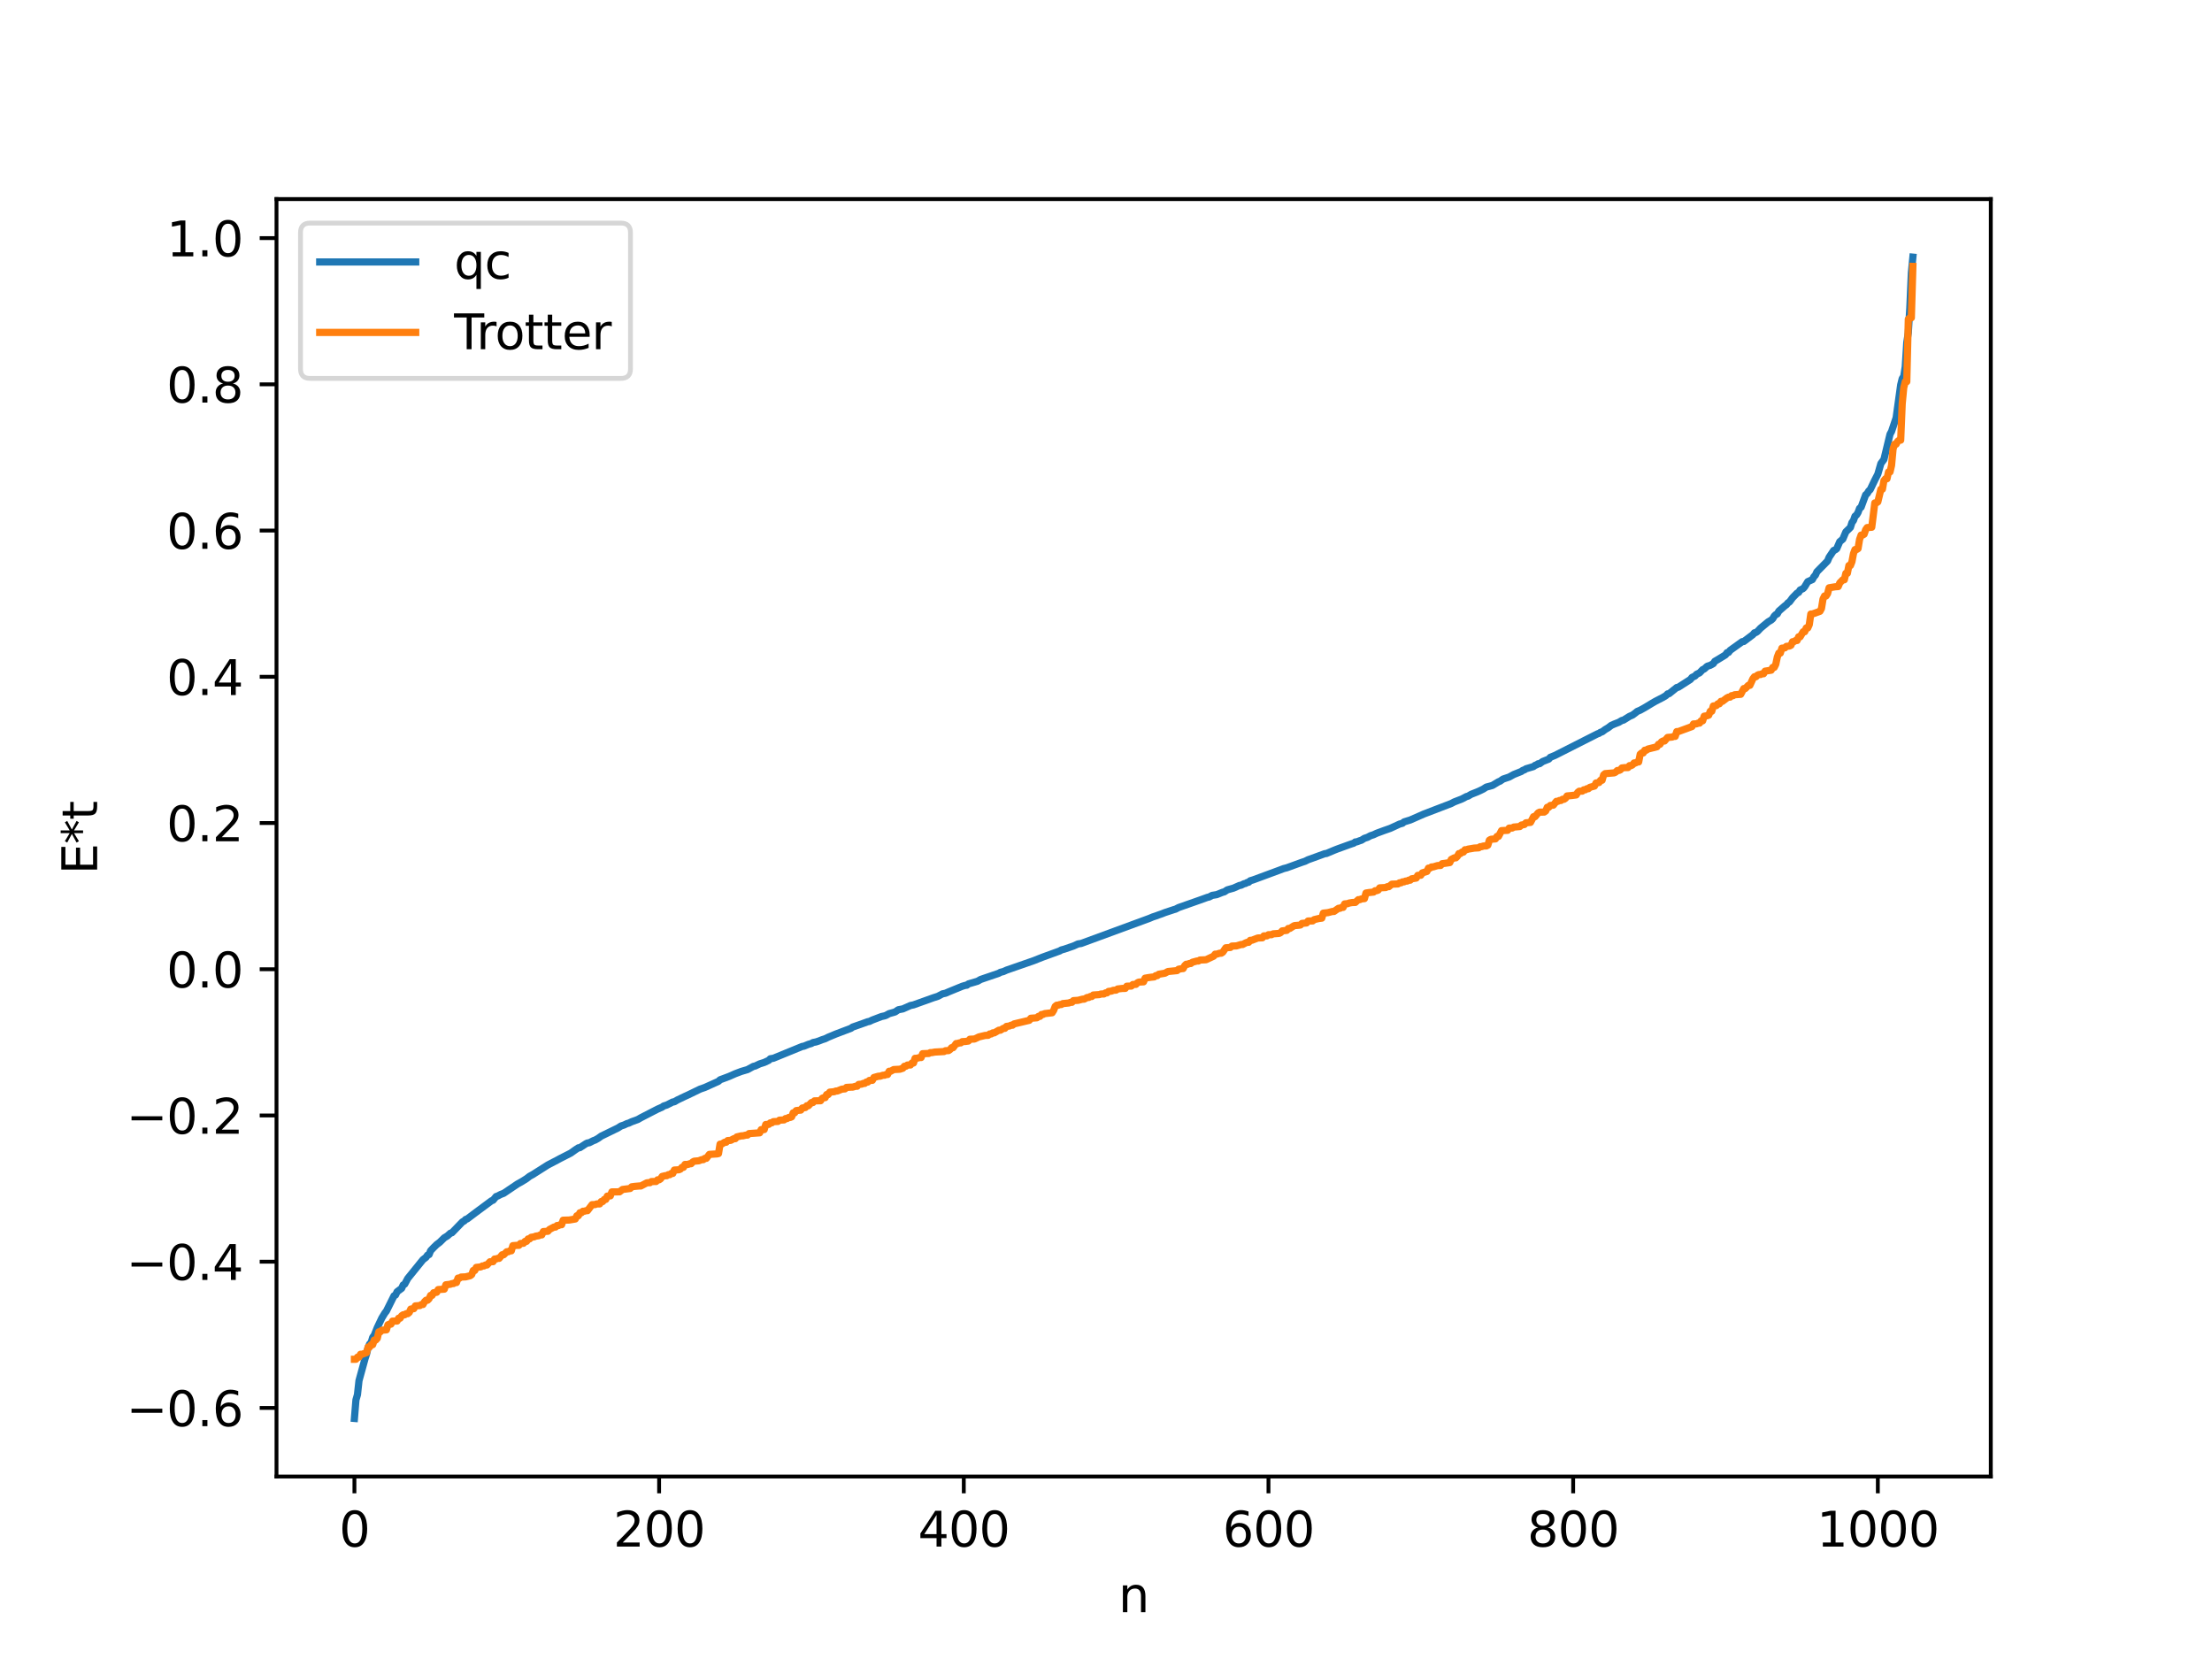 <?xml version="1.0" encoding="utf-8" standalone="no"?>
<!DOCTYPE svg PUBLIC "-//W3C//DTD SVG 1.1//EN"
  "http://www.w3.org/Graphics/SVG/1.1/DTD/svg11.dtd">
<svg xmlns:xlink="http://www.w3.org/1999/xlink" width="460.8pt" height="345.6pt" viewBox="0 0 460.8 345.6" xmlns="http://www.w3.org/2000/svg" version="1.1">
 <defs>
  <style type="text/css">*{stroke-linejoin: round; stroke-linecap: butt}</style>
 </defs>
 <g id="figure_1">
  <g id="patch_1">
   <path d="M 0 345.6 
L 460.8 345.6 
L 460.8 0 
L 0 0 
z
" style="fill: #ffffff"/>
  </g>
  <g id="axes_1">
   <g id="patch_2">
    <path d="M 57.6 307.584 
L 414.72 307.584 
L 414.72 41.472 
L 57.6 41.472 
z
" style="fill: #ffffff"/>
   </g>
   <g id="matplotlib.axis_1">
    <g id="xtick_1">
     <g id="line2d_1">
      <defs>
       <path id="m3b4b845a51" d="M 0 0 
L 0 3.5 
" style="stroke: #000000; stroke-width: 0.8"/>
      </defs>
      <g>
       <use xlink:href="#m3b4b845a51" x="73.833" y="307.584" style="stroke: #000000; stroke-width: 0.8"/>
      </g>
     </g>
     <g id="text_1">
      <!-- 0 -->
      <g transform="translate(70.651 322.182) scale(0.1 -0.1)">
       <defs>
        <path id="DejaVuSans-30" d="M 2034 4250 
Q 1547 4250 1301 3770 
Q 1056 3291 1056 2328 
Q 1056 1369 1301 889 
Q 1547 409 2034 409 
Q 2525 409 2770 889 
Q 3016 1369 3016 2328 
Q 3016 3291 2770 3770 
Q 2525 4250 2034 4250 
z
M 2034 4750 
Q 2819 4750 3233 4129 
Q 3647 3509 3647 2328 
Q 3647 1150 3233 529 
Q 2819 -91 2034 -91 
Q 1250 -91 836 529 
Q 422 1150 422 2328 
Q 422 3509 836 4129 
Q 1250 4750 2034 4750 
z
" transform="scale(0.016)"/>
       </defs>
       <use xlink:href="#DejaVuSans-30"/>
      </g>
     </g>
    </g>
    <g id="xtick_2">
     <g id="line2d_2">
      <g>
       <use xlink:href="#m3b4b845a51" x="137.304" y="307.584" style="stroke: #000000; stroke-width: 0.8"/>
      </g>
     </g>
     <g id="text_2">
      <!-- 200 -->
      <g transform="translate(127.76 322.182) scale(0.1 -0.1)">
       <defs>
        <path id="DejaVuSans-32" d="M 1228 531 
L 3431 531 
L 3431 0 
L 469 0 
L 469 531 
Q 828 903 1448 1529 
Q 2069 2156 2228 2338 
Q 2531 2678 2651 2914 
Q 2772 3150 2772 3378 
Q 2772 3750 2511 3984 
Q 2250 4219 1831 4219 
Q 1534 4219 1204 4116 
Q 875 4013 500 3803 
L 500 4441 
Q 881 4594 1212 4672 
Q 1544 4750 1819 4750 
Q 2544 4750 2975 4387 
Q 3406 4025 3406 3419 
Q 3406 3131 3298 2873 
Q 3191 2616 2906 2266 
Q 2828 2175 2409 1742 
Q 1991 1309 1228 531 
z
" transform="scale(0.016)"/>
       </defs>
       <use xlink:href="#DejaVuSans-32"/>
       <use xlink:href="#DejaVuSans-30" x="63.623"/>
       <use xlink:href="#DejaVuSans-30" x="127.246"/>
      </g>
     </g>
    </g>
    <g id="xtick_3">
     <g id="line2d_3">
      <g>
       <use xlink:href="#m3b4b845a51" x="200.775" y="307.584" style="stroke: #000000; stroke-width: 0.8"/>
      </g>
     </g>
     <g id="text_3">
      <!-- 400 -->
      <g transform="translate(191.231 322.182) scale(0.1 -0.1)">
       <defs>
        <path id="DejaVuSans-34" d="M 2419 4116 
L 825 1625 
L 2419 1625 
L 2419 4116 
z
M 2253 4666 
L 3047 4666 
L 3047 1625 
L 3713 1625 
L 3713 1100 
L 3047 1100 
L 3047 0 
L 2419 0 
L 2419 1100 
L 313 1100 
L 313 1709 
L 2253 4666 
z
" transform="scale(0.016)"/>
       </defs>
       <use xlink:href="#DejaVuSans-34"/>
       <use xlink:href="#DejaVuSans-30" x="63.623"/>
       <use xlink:href="#DejaVuSans-30" x="127.246"/>
      </g>
     </g>
    </g>
    <g id="xtick_4">
     <g id="line2d_4">
      <g>
       <use xlink:href="#m3b4b845a51" x="264.246" y="307.584" style="stroke: #000000; stroke-width: 0.8"/>
      </g>
     </g>
     <g id="text_4">
      <!-- 600 -->
      <g transform="translate(254.702 322.182) scale(0.1 -0.1)">
       <defs>
        <path id="DejaVuSans-36" d="M 2113 2584 
Q 1688 2584 1439 2293 
Q 1191 2003 1191 1497 
Q 1191 994 1439 701 
Q 1688 409 2113 409 
Q 2538 409 2786 701 
Q 3034 994 3034 1497 
Q 3034 2003 2786 2293 
Q 2538 2584 2113 2584 
z
M 3366 4563 
L 3366 3988 
Q 3128 4100 2886 4159 
Q 2644 4219 2406 4219 
Q 1781 4219 1451 3797 
Q 1122 3375 1075 2522 
Q 1259 2794 1537 2939 
Q 1816 3084 2150 3084 
Q 2853 3084 3261 2657 
Q 3669 2231 3669 1497 
Q 3669 778 3244 343 
Q 2819 -91 2113 -91 
Q 1303 -91 875 529 
Q 447 1150 447 2328 
Q 447 3434 972 4092 
Q 1497 4750 2381 4750 
Q 2619 4750 2861 4703 
Q 3103 4656 3366 4563 
z
" transform="scale(0.016)"/>
       </defs>
       <use xlink:href="#DejaVuSans-36"/>
       <use xlink:href="#DejaVuSans-30" x="63.623"/>
       <use xlink:href="#DejaVuSans-30" x="127.246"/>
      </g>
     </g>
    </g>
    <g id="xtick_5">
     <g id="line2d_5">
      <g>
       <use xlink:href="#m3b4b845a51" x="327.717" y="307.584" style="stroke: #000000; stroke-width: 0.8"/>
      </g>
     </g>
     <g id="text_5">
      <!-- 800 -->
      <g transform="translate(318.173 322.182) scale(0.1 -0.1)">
       <defs>
        <path id="DejaVuSans-38" d="M 2034 2216 
Q 1584 2216 1326 1975 
Q 1069 1734 1069 1313 
Q 1069 891 1326 650 
Q 1584 409 2034 409 
Q 2484 409 2743 651 
Q 3003 894 3003 1313 
Q 3003 1734 2745 1975 
Q 2488 2216 2034 2216 
z
M 1403 2484 
Q 997 2584 770 2862 
Q 544 3141 544 3541 
Q 544 4100 942 4425 
Q 1341 4750 2034 4750 
Q 2731 4750 3128 4425 
Q 3525 4100 3525 3541 
Q 3525 3141 3298 2862 
Q 3072 2584 2669 2484 
Q 3125 2378 3379 2068 
Q 3634 1759 3634 1313 
Q 3634 634 3220 271 
Q 2806 -91 2034 -91 
Q 1263 -91 848 271 
Q 434 634 434 1313 
Q 434 1759 690 2068 
Q 947 2378 1403 2484 
z
M 1172 3481 
Q 1172 3119 1398 2916 
Q 1625 2713 2034 2713 
Q 2441 2713 2670 2916 
Q 2900 3119 2900 3481 
Q 2900 3844 2670 4047 
Q 2441 4250 2034 4250 
Q 1625 4250 1398 4047 
Q 1172 3844 1172 3481 
z
" transform="scale(0.016)"/>
       </defs>
       <use xlink:href="#DejaVuSans-38"/>
       <use xlink:href="#DejaVuSans-30" x="63.623"/>
       <use xlink:href="#DejaVuSans-30" x="127.246"/>
      </g>
     </g>
    </g>
    <g id="xtick_6">
     <g id="line2d_6">
      <g>
       <use xlink:href="#m3b4b845a51" x="391.188" y="307.584" style="stroke: #000000; stroke-width: 0.8"/>
      </g>
     </g>
     <g id="text_6">
      <!-- 1000 -->
      <g transform="translate(378.463 322.182) scale(0.1 -0.1)">
       <defs>
        <path id="DejaVuSans-31" d="M 794 531 
L 1825 531 
L 1825 4091 
L 703 3866 
L 703 4441 
L 1819 4666 
L 2450 4666 
L 2450 531 
L 3481 531 
L 3481 0 
L 794 0 
L 794 531 
z
" transform="scale(0.016)"/>
       </defs>
       <use xlink:href="#DejaVuSans-31"/>
       <use xlink:href="#DejaVuSans-30" x="63.623"/>
       <use xlink:href="#DejaVuSans-30" x="127.246"/>
       <use xlink:href="#DejaVuSans-30" x="190.869"/>
      </g>
     </g>
    </g>
    <g id="text_7">
     <!-- n -->
     <g transform="translate(232.991 335.861) scale(0.1 -0.1)">
      <defs>
       <path id="DejaVuSans-6e" d="M 3513 2113 
L 3513 0 
L 2938 0 
L 2938 2094 
Q 2938 2591 2744 2837 
Q 2550 3084 2163 3084 
Q 1697 3084 1428 2787 
Q 1159 2491 1159 1978 
L 1159 0 
L 581 0 
L 581 3500 
L 1159 3500 
L 1159 2956 
Q 1366 3272 1645 3428 
Q 1925 3584 2291 3584 
Q 2894 3584 3203 3211 
Q 3513 2838 3513 2113 
z
" transform="scale(0.016)"/>
      </defs>
      <use xlink:href="#DejaVuSans-6e"/>
     </g>
    </g>
   </g>
   <g id="matplotlib.axis_2">
    <g id="ytick_1">
     <g id="line2d_7">
      <defs>
       <path id="me1904141e2" d="M 0 0 
L -3.5 0 
" style="stroke: #000000; stroke-width: 0.8"/>
      </defs>
      <g>
       <use xlink:href="#me1904141e2" x="57.6" y="293.296" style="stroke: #000000; stroke-width: 0.8"/>
      </g>
     </g>
     <g id="text_8">
      <!-- −0.6 -->
      <g transform="translate(26.317 297.096) scale(0.1 -0.1)">
       <defs>
        <path id="DejaVuSans-2212" d="M 678 2272 
L 4684 2272 
L 4684 1741 
L 678 1741 
L 678 2272 
z
" transform="scale(0.016)"/>
        <path id="DejaVuSans-2e" d="M 684 794 
L 1344 794 
L 1344 0 
L 684 0 
L 684 794 
z
" transform="scale(0.016)"/>
       </defs>
       <use xlink:href="#DejaVuSans-2212"/>
       <use xlink:href="#DejaVuSans-30" x="83.789"/>
       <use xlink:href="#DejaVuSans-2e" x="147.412"/>
       <use xlink:href="#DejaVuSans-36" x="179.199"/>
      </g>
     </g>
    </g>
    <g id="ytick_2">
     <g id="line2d_8">
      <g>
       <use xlink:href="#me1904141e2" x="57.6" y="262.834" style="stroke: #000000; stroke-width: 0.8"/>
      </g>
     </g>
     <g id="text_9">
      <!-- −0.4 -->
      <g transform="translate(26.317 266.634) scale(0.1 -0.1)">
       <use xlink:href="#DejaVuSans-2212"/>
       <use xlink:href="#DejaVuSans-30" x="83.789"/>
       <use xlink:href="#DejaVuSans-2e" x="147.412"/>
       <use xlink:href="#DejaVuSans-34" x="179.199"/>
      </g>
     </g>
    </g>
    <g id="ytick_3">
     <g id="line2d_9">
      <g>
       <use xlink:href="#me1904141e2" x="57.6" y="232.373" style="stroke: #000000; stroke-width: 0.8"/>
      </g>
     </g>
     <g id="text_10">
      <!-- −0.2 -->
      <g transform="translate(26.317 236.172) scale(0.1 -0.1)">
       <use xlink:href="#DejaVuSans-2212"/>
       <use xlink:href="#DejaVuSans-30" x="83.789"/>
       <use xlink:href="#DejaVuSans-2e" x="147.412"/>
       <use xlink:href="#DejaVuSans-32" x="179.199"/>
      </g>
     </g>
    </g>
    <g id="ytick_4">
     <g id="line2d_10">
      <g>
       <use xlink:href="#me1904141e2" x="57.6" y="201.911" style="stroke: #000000; stroke-width: 0.8"/>
      </g>
     </g>
     <g id="text_11">
      <!-- 0.0 -->
      <g transform="translate(34.697 205.71) scale(0.1 -0.1)">
       <use xlink:href="#DejaVuSans-30"/>
       <use xlink:href="#DejaVuSans-2e" x="63.623"/>
       <use xlink:href="#DejaVuSans-30" x="95.41"/>
      </g>
     </g>
    </g>
    <g id="ytick_5">
     <g id="line2d_11">
      <g>
       <use xlink:href="#me1904141e2" x="57.6" y="171.449" style="stroke: #000000; stroke-width: 0.8"/>
      </g>
     </g>
     <g id="text_12">
      <!-- 0.2 -->
      <g transform="translate(34.697 175.248) scale(0.1 -0.1)">
       <use xlink:href="#DejaVuSans-30"/>
       <use xlink:href="#DejaVuSans-2e" x="63.623"/>
       <use xlink:href="#DejaVuSans-32" x="95.41"/>
      </g>
     </g>
    </g>
    <g id="ytick_6">
     <g id="line2d_12">
      <g>
       <use xlink:href="#me1904141e2" x="57.6" y="140.987" style="stroke: #000000; stroke-width: 0.8"/>
      </g>
     </g>
     <g id="text_13">
      <!-- 0.4 -->
      <g transform="translate(34.697 144.786) scale(0.1 -0.1)">
       <use xlink:href="#DejaVuSans-30"/>
       <use xlink:href="#DejaVuSans-2e" x="63.623"/>
       <use xlink:href="#DejaVuSans-34" x="95.41"/>
      </g>
     </g>
    </g>
    <g id="ytick_7">
     <g id="line2d_13">
      <g>
       <use xlink:href="#me1904141e2" x="57.6" y="110.525" style="stroke: #000000; stroke-width: 0.8"/>
      </g>
     </g>
     <g id="text_14">
      <!-- 0.6 -->
      <g transform="translate(34.697 114.325) scale(0.1 -0.1)">
       <use xlink:href="#DejaVuSans-30"/>
       <use xlink:href="#DejaVuSans-2e" x="63.623"/>
       <use xlink:href="#DejaVuSans-36" x="95.41"/>
      </g>
     </g>
    </g>
    <g id="ytick_8">
     <g id="line2d_14">
      <g>
       <use xlink:href="#me1904141e2" x="57.6" y="80.064" style="stroke: #000000; stroke-width: 0.8"/>
      </g>
     </g>
     <g id="text_15">
      <!-- 0.8 -->
      <g transform="translate(34.697 83.863) scale(0.1 -0.1)">
       <use xlink:href="#DejaVuSans-30"/>
       <use xlink:href="#DejaVuSans-2e" x="63.623"/>
       <use xlink:href="#DejaVuSans-38" x="95.41"/>
      </g>
     </g>
    </g>
    <g id="ytick_9">
     <g id="line2d_15">
      <g>
       <use xlink:href="#me1904141e2" x="57.6" y="49.602" style="stroke: #000000; stroke-width: 0.8"/>
      </g>
     </g>
     <g id="text_16">
      <!-- 1.0 -->
      <g transform="translate(34.697 53.401) scale(0.1 -0.1)">
       <use xlink:href="#DejaVuSans-31"/>
       <use xlink:href="#DejaVuSans-2e" x="63.623"/>
       <use xlink:href="#DejaVuSans-30" x="95.41"/>
      </g>
     </g>
    </g>
    <g id="text_17">
     <!-- E*t -->
     <g transform="translate(20.238 182.148) rotate(-90) scale(0.1 -0.1)">
      <defs>
       <path id="DejaVuSans-45" d="M 628 4666 
L 3578 4666 
L 3578 4134 
L 1259 4134 
L 1259 2753 
L 3481 2753 
L 3481 2222 
L 1259 2222 
L 1259 531 
L 3634 531 
L 3634 0 
L 628 0 
L 628 4666 
z
" transform="scale(0.016)"/>
       <path id="DejaVuSans-2a" d="M 3009 3897 
L 1888 3291 
L 3009 2681 
L 2828 2375 
L 1778 3009 
L 1778 1831 
L 1422 1831 
L 1422 3009 
L 372 2375 
L 191 2681 
L 1313 3291 
L 191 3897 
L 372 4206 
L 1422 3572 
L 1422 4750 
L 1778 4750 
L 1778 3572 
L 2828 4206 
L 3009 3897 
z
" transform="scale(0.016)"/>
       <path id="DejaVuSans-74" d="M 1172 4494 
L 1172 3500 
L 2356 3500 
L 2356 3053 
L 1172 3053 
L 1172 1153 
Q 1172 725 1289 603 
Q 1406 481 1766 481 
L 2356 481 
L 2356 0 
L 1766 0 
Q 1100 0 847 248 
Q 594 497 594 1153 
L 594 3053 
L 172 3053 
L 172 3500 
L 594 3500 
L 594 4494 
L 1172 4494 
z
" transform="scale(0.016)"/>
      </defs>
      <use xlink:href="#DejaVuSans-45"/>
      <use xlink:href="#DejaVuSans-2a" x="63.184"/>
      <use xlink:href="#DejaVuSans-74" x="113.184"/>
     </g>
    </g>
   </g>
   <g id="line2d_16">
    <path d="M 73.833 295.488 
L 74.15 291.623 
L 74.467 290.528 
L 74.785 287.611 
L 76.054 282.997 
L 76.372 282.027 
L 76.689 280.685 
L 77.006 279.964 
L 77.324 279.65 
L 77.641 278.587 
L 77.958 278.174 
L 78.593 276.566 
L 79.545 274.566 
L 80.18 273.526 
L 80.497 273.122 
L 82.084 269.933 
L 82.401 269.774 
L 82.719 269.096 
L 83.671 268.385 
L 83.988 267.681 
L 84.305 267.512 
L 84.94 266.331 
L 88.114 262.408 
L 88.748 261.922 
L 89.066 261.468 
L 89.383 261.351 
L 89.7 260.555 
L 90.335 259.886 
L 90.97 259.264 
L 91.605 258.788 
L 92.557 257.853 
L 93.191 257.474 
L 93.826 256.902 
L 94.143 256.808 
L 96.365 254.512 
L 96.682 254.374 
L 97 254.029 
L 97.317 253.93 
L 99.221 252.495 
L 100.491 251.556 
L 102.395 250.143 
L 102.712 250.028 
L 103.347 249.259 
L 103.664 249.16 
L 104.299 248.826 
L 104.934 248.584 
L 107.79 246.657 
L 108.742 246.125 
L 109.694 245.529 
L 110.329 245.039 
L 110.963 244.693 
L 114.137 242.679 
L 116.041 241.691 
L 116.676 241.346 
L 118.897 240.212 
L 119.849 239.533 
L 120.484 239.112 
L 120.801 239.081 
L 122.071 238.252 
L 122.388 238.095 
L 122.705 238.076 
L 123.658 237.599 
L 123.975 237.495 
L 124.61 237.134 
L 125.244 236.677 
L 125.879 236.367 
L 128.735 234.976 
L 129.37 234.566 
L 130.005 234.356 
L 130.639 234.053 
L 130.957 233.978 
L 131.591 233.677 
L 132.861 233.217 
L 133.496 232.85 
L 134.448 232.359 
L 136.986 231.051 
L 137.939 230.631 
L 138.256 230.397 
L 138.891 230.202 
L 140.16 229.557 
L 140.477 229.525 
L 141.112 229.145 
L 142.699 228.386 
L 143.334 228.099 
L 145.872 226.87 
L 146.824 226.544 
L 149.681 225.254 
L 149.998 224.94 
L 150.633 224.71 
L 151.902 224.232 
L 153.172 223.671 
L 154.441 223.192 
L 155.71 222.819 
L 156.98 222.13 
L 157.297 222.081 
L 158.249 221.628 
L 159.201 221.327 
L 160.153 220.883 
L 160.471 220.56 
L 161.105 220.455 
L 167.135 217.987 
L 167.453 217.945 
L 168.405 217.556 
L 169.039 217.373 
L 169.357 217.177 
L 169.991 217.054 
L 170.626 216.844 
L 171.261 216.589 
L 171.896 216.385 
L 172.53 216.07 
L 174.117 215.409 
L 177.291 214.206 
L 177.608 213.962 
L 179.195 213.411 
L 180.781 212.838 
L 181.099 212.789 
L 181.734 212.484 
L 182.368 212.245 
L 183.638 211.761 
L 184.272 211.623 
L 184.59 211.509 
L 185.224 211.158 
L 186.177 210.893 
L 186.494 210.792 
L 187.129 210.352 
L 188.081 210.17 
L 189.667 209.465 
L 190.302 209.336 
L 194.428 207.855 
L 195.38 207.55 
L 196.332 207.04 
L 196.967 206.907 
L 197.601 206.628 
L 200.458 205.457 
L 201.092 205.266 
L 201.41 205.234 
L 201.727 204.972 
L 203.631 204.413 
L 204.266 204.047 
L 208.074 202.747 
L 208.391 202.553 
L 209.026 202.392 
L 209.661 202.102 
L 215.373 200.116 
L 216.325 199.734 
L 217.277 199.362 
L 220.768 198.094 
L 221.086 197.897 
L 221.72 197.725 
L 223.624 197.07 
L 224.577 196.639 
L 225.211 196.544 
L 239.492 191.294 
L 240.127 191.02 
L 240.762 190.814 
L 241.396 190.58 
L 242.031 190.362 
L 242.666 190.109 
L 244.57 189.478 
L 244.887 189.393 
L 245.522 189.062 
L 249.965 187.499 
L 251.552 186.927 
L 251.869 186.868 
L 252.504 186.527 
L 253.456 186.37 
L 254.725 185.864 
L 255.043 185.793 
L 255.677 185.372 
L 256.947 185.017 
L 258.216 184.453 
L 258.534 184.41 
L 259.168 184.093 
L 259.486 184.038 
L 259.803 183.833 
L 260.12 183.785 
L 260.438 183.481 
L 261.072 183.29 
L 266.467 181.295 
L 267.42 180.937 
L 268.054 180.78 
L 271.228 179.624 
L 271.862 179.418 
L 272.497 179.099 
L 273.449 178.759 
L 275.988 177.831 
L 276.305 177.805 
L 277.892 177.136 
L 278.527 176.884 
L 281.066 175.964 
L 281.7 175.744 
L 282.018 175.646 
L 282.335 175.395 
L 282.653 175.371 
L 283.287 175.126 
L 283.605 175.034 
L 284.239 174.636 
L 284.874 174.433 
L 285.509 174.092 
L 286.143 173.888 
L 286.778 173.584 
L 288.365 173 
L 289.634 172.557 
L 291.539 171.676 
L 292.173 171.495 
L 292.491 171.212 
L 293.76 170.827 
L 296.616 169.572 
L 302.329 167.382 
L 302.963 167.048 
L 304.55 166.435 
L 305.502 165.931 
L 305.82 165.855 
L 306.454 165.475 
L 307.724 164.972 
L 308.358 164.686 
L 308.993 164.377 
L 309.628 163.962 
L 310.262 163.8 
L 310.897 163.62 
L 312.167 162.859 
L 312.484 162.737 
L 313.119 162.296 
L 314.388 161.869 
L 315.34 161.344 
L 316.927 160.708 
L 317.244 160.465 
L 317.562 160.379 
L 317.879 160.158 
L 319.466 159.687 
L 319.783 159.427 
L 320.1 159.327 
L 320.418 159.105 
L 320.735 159.09 
L 321.37 158.638 
L 322.639 158.133 
L 322.957 157.761 
L 323.909 157.375 
L 332.795 152.87 
L 333.112 152.773 
L 333.429 152.534 
L 333.747 152.461 
L 334.381 151.978 
L 335.016 151.604 
L 335.651 151.117 
L 336.286 150.831 
L 337.238 150.464 
L 337.872 150.081 
L 338.19 150.018 
L 339.459 149.229 
L 340.094 148.954 
L 340.729 148.483 
L 341.046 148.211 
L 341.681 147.944 
L 342.633 147.414 
L 344.22 146.456 
L 344.854 146.091 
L 346.441 145.273 
L 347.076 144.884 
L 347.393 144.548 
L 347.71 144.5 
L 349.297 143.223 
L 349.615 143.166 
L 352.153 141.539 
L 352.471 141.122 
L 353.105 140.83 
L 353.423 140.467 
L 354.058 140.168 
L 354.692 139.495 
L 355.01 139.372 
L 355.644 138.792 
L 356.279 138.596 
L 356.914 138.238 
L 357.231 137.764 
L 357.866 137.395 
L 359.453 136.425 
L 359.77 135.959 
L 360.087 135.914 
L 360.405 135.487 
L 362.943 133.666 
L 363.261 133.637 
L 365.165 132.206 
L 365.482 131.825 
L 365.8 131.763 
L 366.117 131.533 
L 366.752 130.858 
L 368.339 129.547 
L 368.973 129.171 
L 369.291 128.886 
L 369.608 128.35 
L 369.925 128.035 
L 370.243 127.884 
L 370.56 127.312 
L 371.829 126.202 
L 372.147 125.979 
L 372.464 125.585 
L 372.781 125.395 
L 373.416 124.531 
L 374.051 123.883 
L 374.368 123.55 
L 374.686 123.414 
L 375.003 122.903 
L 375.638 122.605 
L 375.955 122.225 
L 376.59 121.167 
L 377.542 120.743 
L 377.859 120.152 
L 378.177 119.819 
L 378.494 119.119 
L 380.715 116.862 
L 381.033 116.095 
L 381.985 114.67 
L 382.302 114.551 
L 382.62 114.304 
L 383.254 112.842 
L 383.889 112.308 
L 384.524 110.798 
L 385.476 109.868 
L 385.793 108.853 
L 386.11 108.436 
L 386.428 107.535 
L 386.745 107.285 
L 387.062 106.762 
L 387.38 105.898 
L 387.697 105.67 
L 388.649 103.082 
L 388.967 102.823 
L 389.284 102.285 
L 389.601 101.995 
L 390.553 100.005 
L 391.188 98.773 
L 391.823 96.56 
L 392.458 95.706 
L 393.727 90.458 
L 394.044 89.877 
L 394.996 87.048 
L 395.948 80.174 
L 396.266 78.877 
L 396.583 78.404 
L 396.9 76.37 
L 397.218 71.339 
L 397.535 69.312 
L 397.853 64.102 
L 398.17 56.878 
L 398.487 53.568 
L 398.487 53.568 
" clip-path="url(#pc5d3c19aca)" style="fill: none; stroke: #1f77b4; stroke-width: 1.5; stroke-linecap: square"/>
   </g>
   <g id="line2d_17">
    <path d="M 73.833 283.161 
L 74.15 283.161 
L 74.467 282.722 
L 74.785 282.722 
L 75.102 282.122 
L 75.42 282.122 
L 76.372 281.775 
L 76.689 280.607 
L 77.006 280.607 
L 77.324 280.124 
L 77.641 280.124 
L 77.958 279.154 
L 78.276 279.154 
L 78.593 278.806 
L 78.91 277.447 
L 79.228 277.447 
L 79.545 277.106 
L 80.497 277.033 
L 80.815 275.974 
L 81.132 275.843 
L 81.449 275.843 
L 81.767 275.214 
L 82.719 275.199 
L 83.036 274.61 
L 83.353 274.61 
L 83.671 274.1 
L 83.988 273.894 
L 84.305 273.894 
L 84.623 273.665 
L 84.94 273.665 
L 85.258 273.4 
L 85.575 272.701 
L 86.21 272.624 
L 86.527 272.043 
L 87.479 271.969 
L 87.796 271.753 
L 88.114 271.753 
L 88.431 271.187 
L 88.748 270.863 
L 89.066 270.863 
L 89.383 270.556 
L 89.7 269.854 
L 90.018 269.854 
L 90.335 269.295 
L 90.97 269.207 
L 91.287 268.641 
L 92.557 268.553 
L 92.874 267.648 
L 93.826 267.533 
L 94.143 267.396 
L 94.461 267.396 
L 94.778 267.179 
L 95.096 267.179 
L 95.413 266.255 
L 95.73 266.255 
L 96.048 266.036 
L 97 265.994 
L 97.952 265.758 
L 98.269 265.508 
L 98.586 264.666 
L 98.904 264.666 
L 99.221 264.021 
L 100.173 263.916 
L 100.491 263.721 
L 100.808 263.721 
L 101.125 263.523 
L 101.443 263.523 
L 102.077 262.841 
L 102.712 262.83 
L 103.029 262.278 
L 103.347 262.278 
L 103.664 262.139 
L 103.981 262.139 
L 104.616 261.386 
L 104.934 261.386 
L 105.568 260.761 
L 105.886 260.761 
L 106.203 260.568 
L 106.52 260.568 
L 106.838 259.493 
L 107.79 259.423 
L 108.107 259.423 
L 108.424 259.042 
L 109.059 258.992 
L 109.377 258.599 
L 109.694 258.599 
L 110.011 258.089 
L 110.329 258.089 
L 110.646 257.755 
L 111.281 257.655 
L 111.598 257.514 
L 112.233 257.42 
L 112.55 257.254 
L 112.867 257.254 
L 113.185 256.554 
L 114.137 256.498 
L 114.454 256.122 
L 115.406 255.621 
L 115.724 255.621 
L 116.041 255.299 
L 116.358 255.299 
L 116.676 255.132 
L 116.993 255.132 
L 117.31 254.193 
L 118.58 254.155 
L 119.849 253.936 
L 120.167 253.266 
L 120.484 253.266 
L 120.801 252.64 
L 121.119 252.64 
L 121.436 252.324 
L 121.753 252.324 
L 122.071 252.204 
L 122.388 252.204 
L 123.34 250.954 
L 123.975 250.941 
L 124.292 250.802 
L 124.927 250.795 
L 125.244 250.306 
L 125.562 250.306 
L 125.879 249.864 
L 126.196 249.864 
L 126.514 249.167 
L 127.148 249.123 
L 127.466 248.295 
L 129.053 248.282 
L 129.687 247.786 
L 131.274 247.584 
L 131.591 247.234 
L 132.226 247.147 
L 133.178 247.061 
L 133.496 247.061 
L 134.765 246.398 
L 135.4 246.374 
L 135.717 246.136 
L 136.669 246.132 
L 136.986 245.778 
L 137.304 245.778 
L 137.621 245.569 
L 137.939 245.073 
L 138.573 244.92 
L 138.891 244.92 
L 139.208 244.708 
L 139.525 244.708 
L 139.843 244.447 
L 140.16 244.447 
L 140.477 243.743 
L 141.429 243.686 
L 141.747 243.546 
L 142.064 243.175 
L 142.381 243.175 
L 142.699 242.574 
L 143.334 242.573 
L 143.651 242.424 
L 143.968 242.424 
L 144.286 242.079 
L 144.603 241.9 
L 145.555 241.816 
L 146.19 241.576 
L 146.507 241.576 
L 146.824 241.308 
L 147.142 241.308 
L 147.777 240.48 
L 149.363 240.38 
L 149.681 240.312 
L 149.998 238.348 
L 150.315 238.348 
L 150.95 237.951 
L 151.267 237.951 
L 151.585 237.603 
L 152.22 237.559 
L 152.854 237.213 
L 153.172 237.213 
L 153.489 236.84 
L 154.441 236.618 
L 154.758 236.618 
L 155.393 236.462 
L 155.71 236.462 
L 156.028 236.147 
L 158.249 235.988 
L 158.567 235.318 
L 159.201 235.309 
L 159.519 234.254 
L 160.153 234.224 
L 160.471 233.912 
L 160.788 233.908 
L 161.105 233.663 
L 162.058 233.616 
L 162.375 233.349 
L 163.327 233.297 
L 163.644 233.017 
L 163.962 233.017 
L 164.279 232.796 
L 164.596 232.796 
L 164.914 232.654 
L 165.231 231.822 
L 165.548 231.822 
L 165.866 231.358 
L 166.5 231.283 
L 166.818 231.256 
L 167.135 230.82 
L 167.77 230.722 
L 168.087 230.34 
L 168.405 230.34 
L 169.039 229.68 
L 169.357 229.68 
L 169.674 229.331 
L 170.943 229.302 
L 171.261 228.804 
L 171.578 228.661 
L 171.896 228.661 
L 172.213 228.012 
L 172.53 228.012 
L 172.848 227.515 
L 173.8 227.421 
L 174.117 227.277 
L 174.434 227.277 
L 175.386 226.888 
L 176.021 226.835 
L 176.339 226.528 
L 177.291 226.472 
L 177.608 226.472 
L 178.243 226.288 
L 178.56 226.288 
L 178.877 225.904 
L 179.512 225.846 
L 179.829 225.692 
L 180.147 225.692 
L 180.464 225.41 
L 180.781 225.41 
L 181.099 225.076 
L 181.734 225.051 
L 182.051 224.46 
L 183.003 224.196 
L 183.32 224.196 
L 183.955 223.989 
L 184.272 223.989 
L 184.59 223.836 
L 184.907 223.836 
L 185.224 223.161 
L 185.542 223.161 
L 186.177 222.809 
L 187.446 222.741 
L 188.081 222.534 
L 188.398 222.123 
L 188.715 222.123 
L 189.033 221.866 
L 189.667 221.856 
L 189.985 221.444 
L 190.302 221.444 
L 190.62 220.47 
L 190.937 220.47 
L 191.572 220.304 
L 191.889 220.304 
L 192.206 219.502 
L 193.476 219.457 
L 193.793 219.28 
L 194.11 219.28 
L 194.745 219.162 
L 196.649 219.058 
L 196.967 218.882 
L 197.601 218.856 
L 197.919 218.642 
L 198.236 218.251 
L 198.553 218.251 
L 199.188 217.391 
L 199.505 217.391 
L 199.823 217.251 
L 200.14 217.251 
L 200.458 216.994 
L 201.092 216.961 
L 201.727 216.875 
L 202.044 216.49 
L 202.996 216.447 
L 203.948 216.002 
L 205.218 215.701 
L 205.853 215.673 
L 206.17 215.395 
L 206.487 215.395 
L 206.805 215.166 
L 207.122 215.166 
L 208.074 214.613 
L 208.391 214.613 
L 209.026 214.219 
L 209.343 214.219 
L 209.661 213.822 
L 210.296 213.735 
L 210.613 213.57 
L 210.93 213.57 
L 211.248 213.3 
L 214.421 212.548 
L 214.739 212.122 
L 216.008 212.025 
L 216.325 211.729 
L 216.643 211.729 
L 216.96 211.335 
L 217.277 211.335 
L 217.595 211.158 
L 219.181 210.975 
L 219.499 210.47 
L 219.816 209.65 
L 220.134 209.405 
L 220.451 209.405 
L 220.768 209.259 
L 221.086 209.259 
L 221.403 209.066 
L 222.672 208.938 
L 222.99 208.801 
L 223.307 208.801 
L 223.624 208.446 
L 224.577 208.387 
L 225.529 208.14 
L 225.846 208.14 
L 226.481 207.799 
L 226.798 207.799 
L 227.115 207.596 
L 227.433 207.596 
L 227.75 207.281 
L 229.02 207.194 
L 229.337 207.072 
L 229.972 207.06 
L 230.289 206.839 
L 230.606 206.839 
L 230.924 206.531 
L 231.558 206.461 
L 231.876 206.307 
L 232.51 206.258 
L 232.828 206.023 
L 233.78 205.913 
L 234.415 205.901 
L 234.732 205.443 
L 235.684 205.411 
L 236.001 205.085 
L 236.636 205.064 
L 236.953 204.72 
L 237.271 204.586 
L 238.223 204.531 
L 238.54 203.776 
L 239.175 203.662 
L 239.81 203.571 
L 240.444 203.507 
L 240.762 203.246 
L 241.079 203.246 
L 241.396 202.954 
L 242.666 202.741 
L 243.3 202.386 
L 245.205 202.194 
L 245.522 201.905 
L 246.157 201.792 
L 246.474 201.77 
L 246.791 201.168 
L 247.109 200.87 
L 247.426 200.87 
L 247.743 200.718 
L 248.061 200.718 
L 248.378 200.458 
L 249.33 200.199 
L 249.648 200.199 
L 249.965 199.994 
L 251.234 199.934 
L 252.821 199.188 
L 253.139 198.768 
L 253.456 198.768 
L 254.091 198.568 
L 254.408 198.568 
L 254.725 198.363 
L 255.36 197.442 
L 256.312 197.374 
L 256.629 197.084 
L 257.581 197.048 
L 258.534 196.76 
L 258.851 196.76 
L 259.486 196.426 
L 259.803 196.302 
L 260.12 196.302 
L 260.438 195.89 
L 260.755 195.89 
L 262.024 195.402 
L 262.977 195.362 
L 263.294 194.959 
L 263.929 194.957 
L 264.246 194.716 
L 264.881 194.71 
L 265.198 194.536 
L 266.467 194.442 
L 266.785 194.283 
L 267.102 193.923 
L 268.054 193.815 
L 268.372 193.419 
L 268.689 193.419 
L 269.324 193.007 
L 269.641 192.821 
L 270.593 192.738 
L 270.91 192.69 
L 271.228 192.362 
L 272.18 192.266 
L 272.497 191.862 
L 273.449 191.844 
L 273.767 191.573 
L 274.719 191.345 
L 275.353 191.268 
L 275.671 190.225 
L 276.623 190.119 
L 277.575 189.874 
L 277.892 189.874 
L 278.844 189.211 
L 279.162 189.211 
L 279.479 189.029 
L 279.796 189.029 
L 280.114 188.304 
L 280.748 188.249 
L 281.066 188.117 
L 281.7 188.012 
L 282.335 187.992 
L 282.97 187.414 
L 283.287 187.414 
L 283.605 187.258 
L 284.239 187.197 
L 284.557 186.036 
L 285.191 185.934 
L 286.143 185.833 
L 286.461 185.553 
L 286.778 185.553 
L 287.096 185.429 
L 287.413 184.957 
L 288.682 184.888 
L 289 184.71 
L 289.317 184.71 
L 289.952 184.192 
L 291.221 184.139 
L 291.539 183.909 
L 291.856 183.909 
L 292.173 183.706 
L 292.491 183.706 
L 292.808 183.547 
L 293.125 183.547 
L 293.443 183.363 
L 293.76 183.363 
L 294.077 183.072 
L 295.029 182.918 
L 295.347 182.355 
L 295.981 182.33 
L 296.299 181.833 
L 297.251 181.543 
L 297.568 180.849 
L 297.886 180.849 
L 298.203 180.603 
L 298.52 180.603 
L 299.472 180.315 
L 300.107 180.29 
L 300.424 179.922 
L 301.059 179.839 
L 302.011 179.694 
L 302.329 179.031 
L 302.963 178.703 
L 303.281 178.703 
L 303.598 178.395 
L 303.915 177.816 
L 304.233 177.816 
L 304.55 177.504 
L 304.867 177.504 
L 305.185 177.017 
L 305.502 177.017 
L 305.82 176.892 
L 306.454 176.787 
L 307.089 176.676 
L 308.041 176.616 
L 308.358 176.379 
L 308.676 176.379 
L 308.993 176.242 
L 309.628 176.224 
L 309.945 176.062 
L 310.262 175.028 
L 310.58 174.84 
L 311.532 174.754 
L 311.849 174.238 
L 312.167 174.238 
L 312.801 173.032 
L 314.071 172.972 
L 314.388 172.505 
L 315.023 172.496 
L 315.34 172.296 
L 316.61 172.183 
L 316.927 171.876 
L 317.562 171.761 
L 317.879 171.407 
L 318.831 171.321 
L 319.466 170.128 
L 319.783 170.128 
L 320.418 169.345 
L 320.735 169.184 
L 321.687 169.17 
L 322.005 168.937 
L 322.322 168.174 
L 322.639 168.174 
L 322.957 167.79 
L 323.591 167.725 
L 324.226 166.932 
L 324.543 166.932 
L 324.861 166.754 
L 325.178 166.754 
L 325.496 166.507 
L 325.813 166.507 
L 326.13 166.291 
L 326.448 165.811 
L 327.4 165.724 
L 328.352 165.601 
L 328.669 165.068 
L 328.986 164.825 
L 329.621 164.804 
L 329.939 164.528 
L 330.256 164.528 
L 330.573 164.304 
L 330.891 164.304 
L 331.208 164.008 
L 332.16 163.753 
L 332.477 163.107 
L 333.112 163.015 
L 333.429 162.543 
L 333.747 162.543 
L 334.064 161.427 
L 334.381 161.161 
L 336.286 161.001 
L 336.603 160.823 
L 336.92 160.509 
L 337.238 160.509 
L 337.555 160.366 
L 337.872 159.978 
L 338.507 159.91 
L 339.142 159.897 
L 339.459 159.497 
L 339.777 159.497 
L 340.094 159.333 
L 340.411 158.934 
L 340.729 158.934 
L 341.046 158.733 
L 341.363 158.733 
L 341.681 157.123 
L 341.998 156.853 
L 342.315 156.853 
L 342.633 156.287 
L 342.95 156.287 
L 343.267 156.047 
L 345.172 155.568 
L 345.489 155.047 
L 345.806 155.047 
L 346.124 154.538 
L 346.441 154.361 
L 346.758 154.361 
L 347.393 153.623 
L 348.345 153.542 
L 348.662 153.404 
L 348.98 153.404 
L 349.297 152.403 
L 349.615 152.403 
L 352.471 151.354 
L 352.788 150.809 
L 353.423 150.796 
L 353.74 150.638 
L 354.058 150.638 
L 354.375 150.168 
L 354.692 150.168 
L 355.01 149.197 
L 355.644 149.096 
L 355.962 148.981 
L 356.279 148.168 
L 356.596 148.168 
L 356.914 147.066 
L 357.548 146.987 
L 357.866 146.611 
L 358.183 146.611 
L 358.5 146.104 
L 358.818 146.104 
L 359.77 145.38 
L 360.087 145.229 
L 360.405 145.229 
L 360.722 144.918 
L 361.039 144.918 
L 361.357 144.729 
L 362.626 144.637 
L 363.261 143.436 
L 363.578 143.436 
L 364.213 142.77 
L 364.53 142.77 
L 365.165 141.385 
L 365.482 140.977 
L 365.8 140.977 
L 366.117 140.647 
L 366.434 140.516 
L 366.752 140.516 
L 367.069 140.356 
L 367.386 140.356 
L 367.704 139.812 
L 368.973 139.614 
L 369.291 139.029 
L 369.608 139.029 
L 369.925 138.386 
L 370.243 136.883 
L 370.56 136.055 
L 370.877 136.055 
L 371.195 135.03 
L 371.829 134.965 
L 372.147 134.65 
L 372.781 134.582 
L 373.099 134.415 
L 373.416 133.687 
L 373.734 133.65 
L 374.051 133.43 
L 374.368 133.43 
L 374.686 132.658 
L 375.003 132.658 
L 375.638 131.598 
L 375.955 131.598 
L 376.272 130.82 
L 376.59 130.82 
L 376.907 130.122 
L 377.224 127.912 
L 377.542 127.912 
L 379.129 127.344 
L 379.446 126.762 
L 379.763 124.796 
L 380.081 124.154 
L 380.398 124.154 
L 380.715 123.67 
L 381.033 122.453 
L 381.667 122.344 
L 382.302 122.239 
L 382.937 122.19 
L 383.254 121.432 
L 383.889 120.78 
L 384.206 120.78 
L 384.524 119.431 
L 384.841 119.431 
L 385.158 117.811 
L 385.476 117.811 
L 385.793 117.009 
L 386.11 115.326 
L 386.428 114.489 
L 386.745 114.489 
L 387.062 114.289 
L 387.38 112.375 
L 387.697 111.469 
L 388.015 111.469 
L 388.332 111.29 
L 388.649 110.35 
L 388.967 109.904 
L 389.919 109.837 
L 390.553 104.767 
L 390.871 104.767 
L 391.188 104.552 
L 391.823 101.912 
L 392.14 101.912 
L 392.458 100.126 
L 392.775 99.737 
L 393.092 99.737 
L 393.41 98.312 
L 393.727 98.312 
L 394.044 96.948 
L 394.362 93.518 
L 394.679 92.535 
L 394.996 92.535 
L 395.314 91.942 
L 395.631 91.697 
L 395.948 91.697 
L 396.266 84.094 
L 396.583 80.77 
L 396.9 79.508 
L 397.218 79.508 
L 397.535 66.491 
L 397.853 66.203 
L 398.17 66.203 
L 398.487 55.493 
L 398.487 55.493 
" clip-path="url(#pc5d3c19aca)" style="fill: none; stroke: #ff7f0e; stroke-width: 1.5; stroke-linecap: square"/>
   </g>
   <g id="patch_3">
    <path d="M 57.6 307.584 
L 57.6 41.472 
" style="fill: none; stroke: #000000; stroke-width: 0.8; stroke-linejoin: miter; stroke-linecap: square"/>
   </g>
   <g id="patch_4">
    <path d="M 414.72 307.584 
L 414.72 41.472 
" style="fill: none; stroke: #000000; stroke-width: 0.8; stroke-linejoin: miter; stroke-linecap: square"/>
   </g>
   <g id="patch_5">
    <path d="M 57.6 307.584 
L 414.72 307.584 
" style="fill: none; stroke: #000000; stroke-width: 0.8; stroke-linejoin: miter; stroke-linecap: square"/>
   </g>
   <g id="patch_6">
    <path d="M 57.6 41.472 
L 414.72 41.472 
" style="fill: none; stroke: #000000; stroke-width: 0.8; stroke-linejoin: miter; stroke-linecap: square"/>
   </g>
   <g id="legend_1">
    <g id="patch_7">
     <path d="M 64.6 78.828 
L 129.342 78.828 
Q 131.342 78.828 131.342 76.828 
L 131.342 48.472 
Q 131.342 46.472 129.342 46.472 
L 64.6 46.472 
Q 62.6 46.472 62.6 48.472 
L 62.6 76.828 
Q 62.6 78.828 64.6 78.828 
z
" style="fill: #ffffff; opacity: 0.8; stroke: #cccccc; stroke-linejoin: miter"/>
    </g>
    <g id="line2d_18">
     <path d="M 66.6 54.57 
L 76.6 54.57 
L 86.6 54.57 
" style="fill: none; stroke: #1f77b4; stroke-width: 1.5; stroke-linecap: square"/>
    </g>
    <g id="text_18">
     <!-- qc -->
     <g transform="translate(94.6 58.07) scale(0.1 -0.1)">
      <defs>
       <path id="DejaVuSans-71" d="M 947 1747 
Q 947 1113 1208 752 
Q 1469 391 1925 391 
Q 2381 391 2643 752 
Q 2906 1113 2906 1747 
Q 2906 2381 2643 2742 
Q 2381 3103 1925 3103 
Q 1469 3103 1208 2742 
Q 947 2381 947 1747 
z
M 2906 525 
Q 2725 213 2448 61 
Q 2172 -91 1784 -91 
Q 1150 -91 751 415 
Q 353 922 353 1747 
Q 353 2572 751 3078 
Q 1150 3584 1784 3584 
Q 2172 3584 2448 3432 
Q 2725 3281 2906 2969 
L 2906 3500 
L 3481 3500 
L 3481 -1331 
L 2906 -1331 
L 2906 525 
z
" transform="scale(0.016)"/>
       <path id="DejaVuSans-63" d="M 3122 3366 
L 3122 2828 
Q 2878 2963 2633 3030 
Q 2388 3097 2138 3097 
Q 1578 3097 1268 2742 
Q 959 2388 959 1747 
Q 959 1106 1268 751 
Q 1578 397 2138 397 
Q 2388 397 2633 464 
Q 2878 531 3122 666 
L 3122 134 
Q 2881 22 2623 -34 
Q 2366 -91 2075 -91 
Q 1284 -91 818 406 
Q 353 903 353 1747 
Q 353 2603 823 3093 
Q 1294 3584 2113 3584 
Q 2378 3584 2631 3529 
Q 2884 3475 3122 3366 
z
" transform="scale(0.016)"/>
      </defs>
      <use xlink:href="#DejaVuSans-71"/>
      <use xlink:href="#DejaVuSans-63" x="63.477"/>
     </g>
    </g>
    <g id="line2d_19">
     <path d="M 66.6 69.249 
L 76.6 69.249 
L 86.6 69.249 
" style="fill: none; stroke: #ff7f0e; stroke-width: 1.5; stroke-linecap: square"/>
    </g>
    <g id="text_19">
     <!-- Trotter -->
     <g transform="translate(94.6 72.749) scale(0.1 -0.1)">
      <defs>
       <path id="DejaVuSans-54" d="M -19 4666 
L 3928 4666 
L 3928 4134 
L 2272 4134 
L 2272 0 
L 1638 0 
L 1638 4134 
L -19 4134 
L -19 4666 
z
" transform="scale(0.016)"/>
       <path id="DejaVuSans-72" d="M 2631 2963 
Q 2534 3019 2420 3045 
Q 2306 3072 2169 3072 
Q 1681 3072 1420 2755 
Q 1159 2438 1159 1844 
L 1159 0 
L 581 0 
L 581 3500 
L 1159 3500 
L 1159 2956 
Q 1341 3275 1631 3429 
Q 1922 3584 2338 3584 
Q 2397 3584 2469 3576 
Q 2541 3569 2628 3553 
L 2631 2963 
z
" transform="scale(0.016)"/>
       <path id="DejaVuSans-6f" d="M 1959 3097 
Q 1497 3097 1228 2736 
Q 959 2375 959 1747 
Q 959 1119 1226 758 
Q 1494 397 1959 397 
Q 2419 397 2687 759 
Q 2956 1122 2956 1747 
Q 2956 2369 2687 2733 
Q 2419 3097 1959 3097 
z
M 1959 3584 
Q 2709 3584 3137 3096 
Q 3566 2609 3566 1747 
Q 3566 888 3137 398 
Q 2709 -91 1959 -91 
Q 1206 -91 779 398 
Q 353 888 353 1747 
Q 353 2609 779 3096 
Q 1206 3584 1959 3584 
z
" transform="scale(0.016)"/>
       <path id="DejaVuSans-65" d="M 3597 1894 
L 3597 1613 
L 953 1613 
Q 991 1019 1311 708 
Q 1631 397 2203 397 
Q 2534 397 2845 478 
Q 3156 559 3463 722 
L 3463 178 
Q 3153 47 2828 -22 
Q 2503 -91 2169 -91 
Q 1331 -91 842 396 
Q 353 884 353 1716 
Q 353 2575 817 3079 
Q 1281 3584 2069 3584 
Q 2775 3584 3186 3129 
Q 3597 2675 3597 1894 
z
M 3022 2063 
Q 3016 2534 2758 2815 
Q 2500 3097 2075 3097 
Q 1594 3097 1305 2825 
Q 1016 2553 972 2059 
L 3022 2063 
z
" transform="scale(0.016)"/>
      </defs>
      <use xlink:href="#DejaVuSans-54"/>
      <use xlink:href="#DejaVuSans-72" x="46.334"/>
      <use xlink:href="#DejaVuSans-6f" x="85.197"/>
      <use xlink:href="#DejaVuSans-74" x="146.379"/>
      <use xlink:href="#DejaVuSans-74" x="185.588"/>
      <use xlink:href="#DejaVuSans-65" x="224.797"/>
      <use xlink:href="#DejaVuSans-72" x="286.32"/>
     </g>
    </g>
   </g>
  </g>
 </g>
 <defs>
  <clipPath id="pc5d3c19aca">
   <rect x="57.6" y="41.472" width="357.12" height="266.112"/>
  </clipPath>
 </defs>
</svg>
